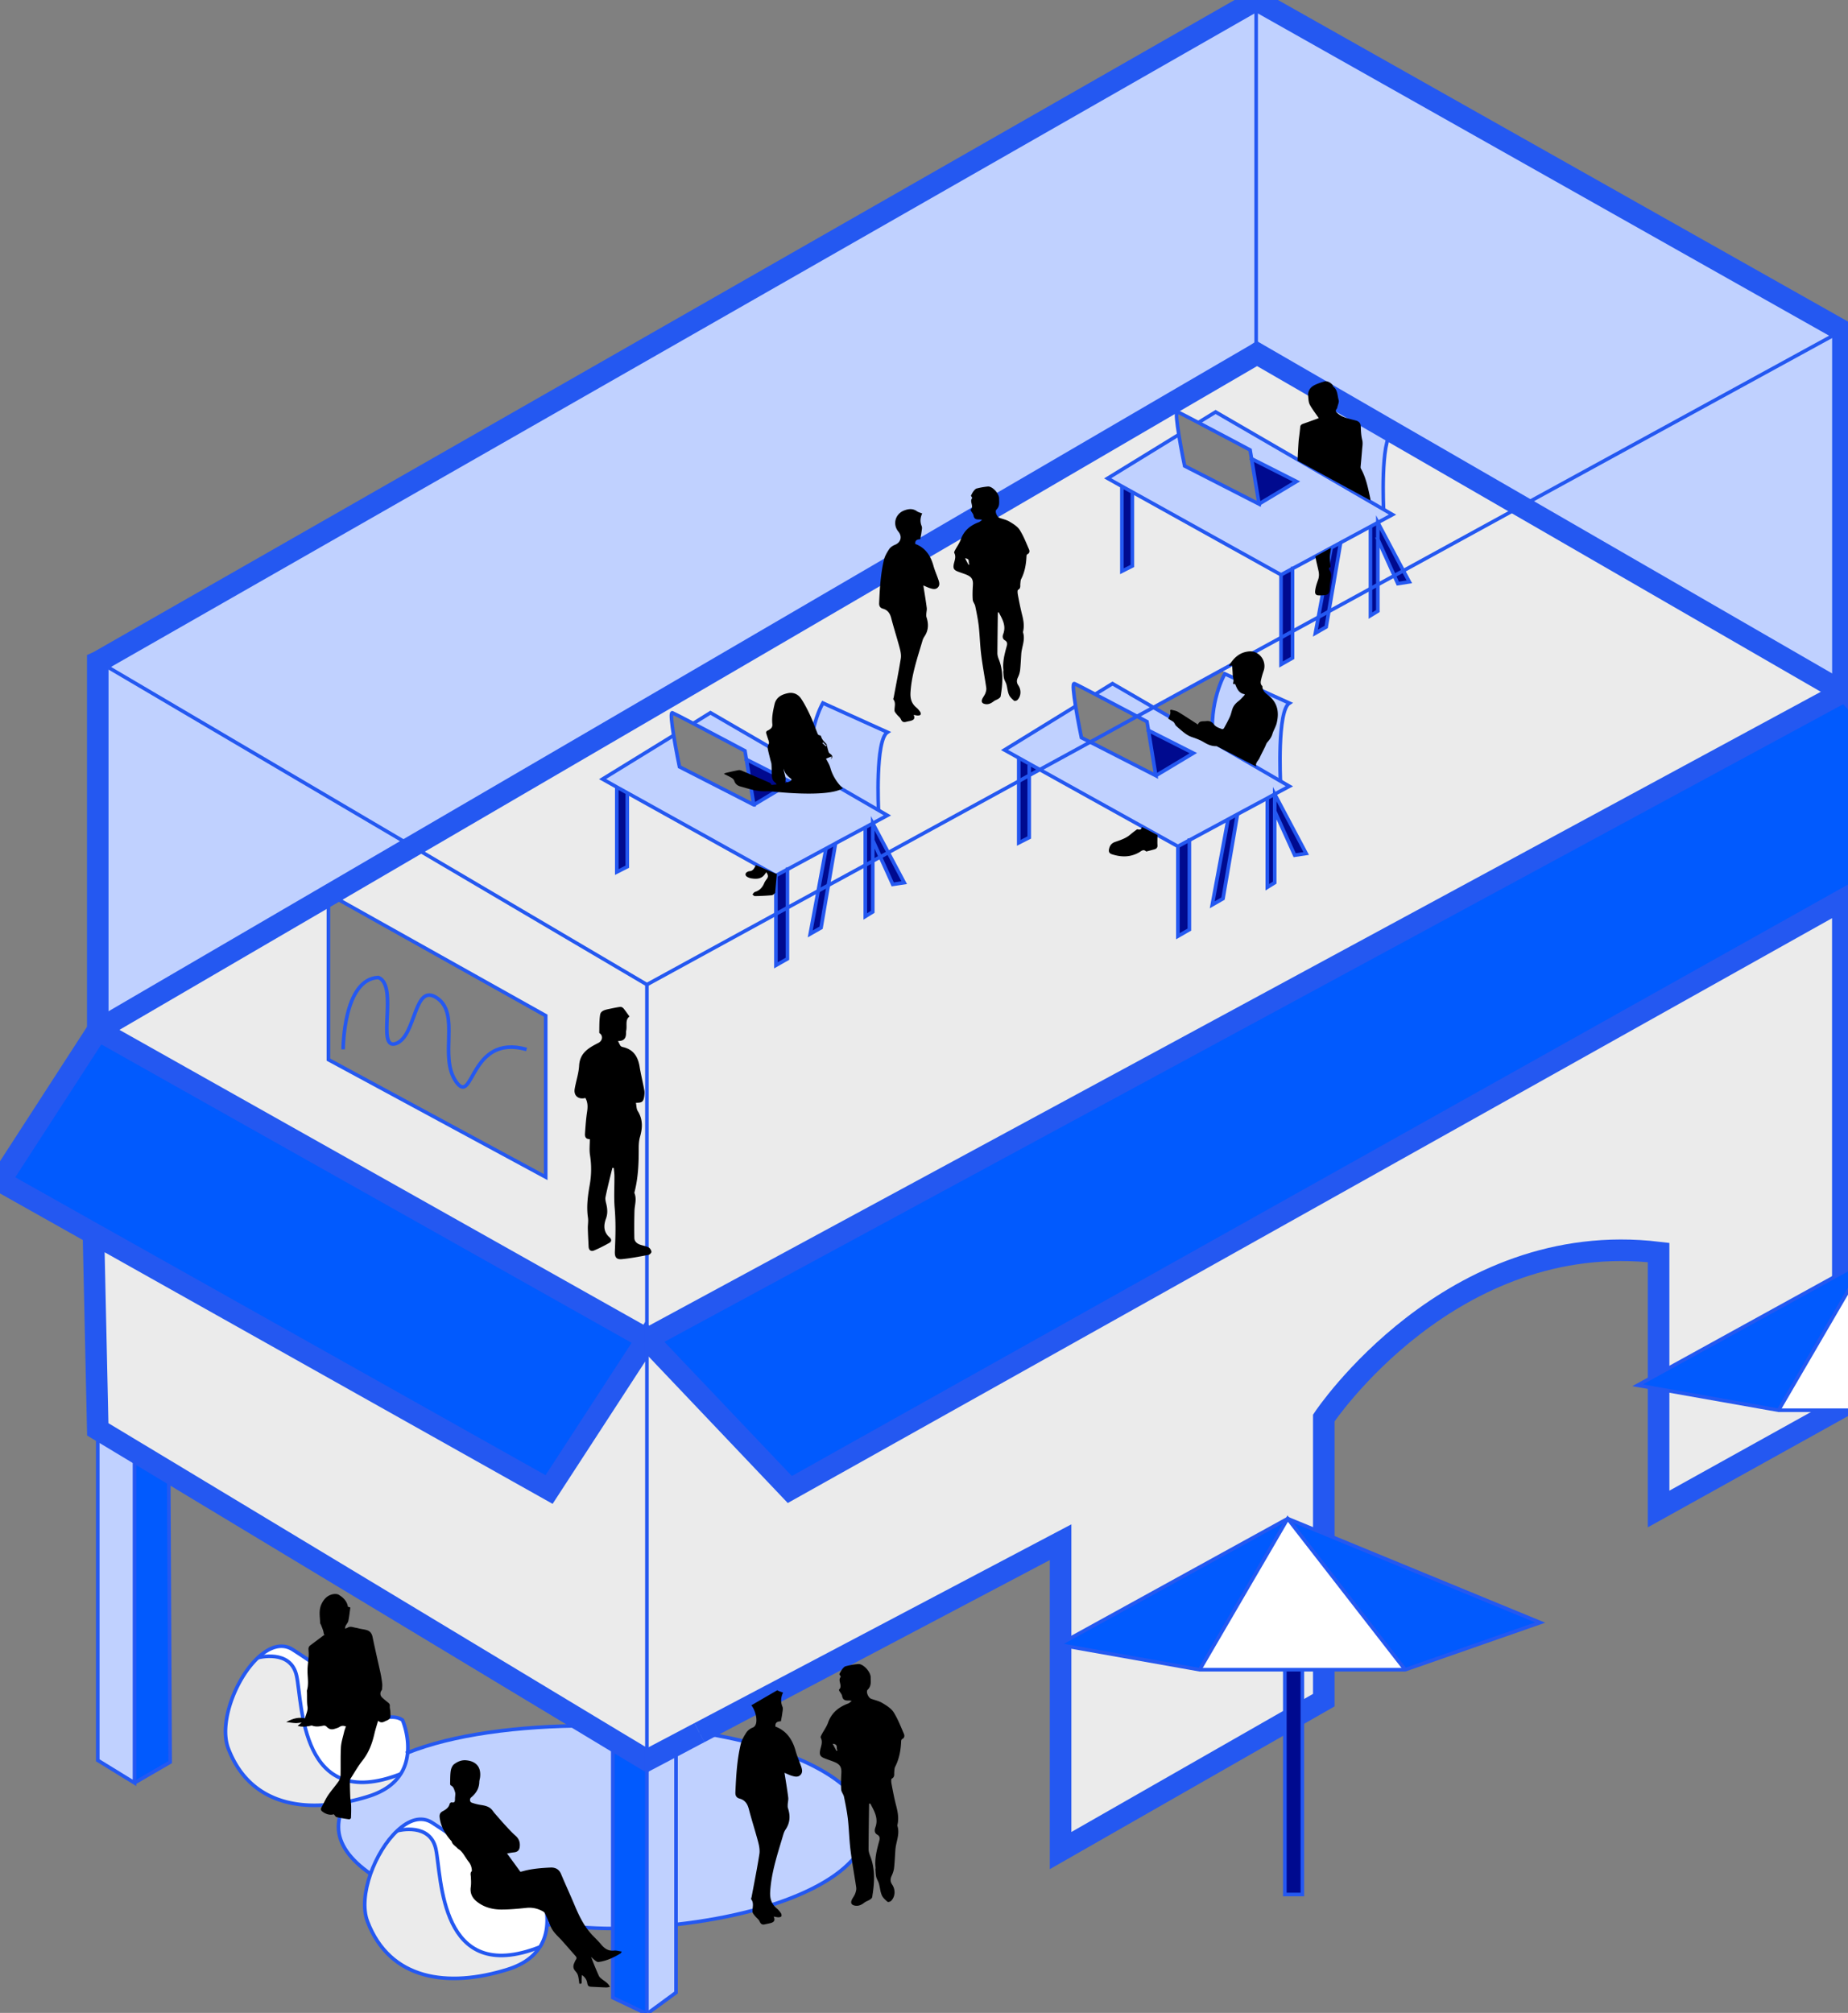 <svg xmlns="http://www.w3.org/2000/svg" width="258" height="281" fill="none"><rect width="100%" height="100%" fill="#808080" stroke="none"/><g clip-path="url(#a)"><path fill="#015AFE" d="m257.288 95.935 17.29 19.989-17.421 9.754-146.892 82.257-19.95-21.003 166.973-90.315v-.682Z"/><path fill="#EBEBEB" d="M257.287 125.889v70.486l-25.719 14.29V174.86c-29.052-3.482-46.743 23.101-46.743 23.101v39.387l-36.749 21.003v-43.05l-50.415 26.583-3.262 1.726-4.064 2.137v-58.805l19.95 21.003 146.902-82.257.12.221-.02-.02Z"/><path fill="#C0D1FF" d="M257.288 95.934v.683l-44.927-25.95 44.806-24.516.121.07v49.713Z"/><path fill="#EBEBEB" d="M257.288 96.617 90.315 186.932v-49.483l18.013-9.854v7.165l1.606-.913v-7.125l4.295-2.348-1.114 6.021 1.515-.863 1.014-5.931 5.158-2.82v7.165l1.043-.642v-7.095l1.054-.572 1.736 3.844 1.606-.251-2.228-4.205 18.224-9.965v8.62l1.465-.742v-8.68l1.475-.803 19.277 10.717v12.534l1.606-.923v-12.474l5.398-2.91-2.217 11.922 1.505-.863 2.017-11.772 4.155-2.247v12.433l1.033-.642v-10.005l2.79 6.171 1.616-.251-4.396-8.278 2.047-1.104-1.244-.723s-.482-9.774 1.244-10.888l-9.011-4.084-.331-.592L178.844 89v3.763l1.606-.913v-3.723l3.602-1.966-.411 2.227 1.505-.863.372-2.167 5.81-3.181v3.763l1.033-.643v-3.692l2.288-1.245.502 1.114 1.606-.25-.823-1.566 16.437-9.002 44.927 25.96h-.01Z"/><path fill="#C0D1FF" d="m257.167 46.151-44.806 24.515-18.003-10.396s.04-.03.05-.04l-.551-.25-18.365-10.618-.09.05-.03-.05V0l81.795 46.14v.011Z"/><path fill="#EBEBEB" d="m212.361 70.666-16.437 9.002-3.562-6.724 2.047-1.104-1.245-.722s-.471-9.573 1.195-10.848l18.002 10.396Z"/><path fill="#000A8F" d="m195.924 79.668.833 1.555-1.606.251-.502-1.114 1.275-.692Z"/><path fill="#000A8F" d="m192.362 72.945 3.562 6.723-1.274.693-2.288-5.068v-2.348Z"/><path fill="#EBEBEB" d="m192.362 75.292 2.288 5.068-2.288 1.244v-6.312Z"/><path fill="#C0D1FF" d="m180.45 79.377-1.606.863-20.672-11.5-1.545-.853-1.987-1.114 9.935-6.101c.331 2.057.812 4.375.812 4.375l10.377 5.309 5.238-3.141-6.282-3.181-.201-1.215s-4.235-2.258-7.225-3.823l2.418-1.485 14.049 8.148 9.403 5.46 1.245.722-2.048 1.104-1.033.562-4.155 2.247-1.314.713-5.399 2.91h-.01ZM193.856 59.98l.502.29c-1.666 1.275-1.194 10.848-1.194 10.848l-9.403-5.46c-.652-5.559 1.635-9.502 1.635-9.502l8.46 3.823Z"/><path fill="#EBEBEB" d="m193.857 59.98-8.46-3.824s-2.298 3.944-1.636 9.503l-14.049-8.148-2.418 1.485c-1.495-.793-2.689-1.405-2.9-1.485h-.06l-.713-1.225 11.771-6.874.09-.05 18.365 10.617h.01Z"/><path fill="#000A8F" d="M192.361 81.604v3.703l-1.033.632v-3.763l1.033-.572Z"/><path fill="#000A8F" d="M192.361 75.293v6.312l-1.033.572v-8.67l1.033-.562v2.348Z"/><path fill="#EBEBEB" d="M191.328 73.506v8.67l-5.81 3.182 1.646-9.604 4.164-2.248Z"/><path fill="#000A8F" d="m187.163 75.754-1.645 9.603-1.466.803 1.797-9.694 1.314-.712Z"/><path fill="#EBEBEB" d="m185.849 76.466-1.797 9.694-3.602 1.967v-8.75l5.399-2.91Z"/><path fill="#000A8F" d="m185.518 85.357-.372 2.168-1.505.863.412-2.228 1.465-.803ZM177.961 110.857l4.396 8.289-1.606.241-2.79-6.162v-2.368ZM181.002 67.214l-5.239 3.141-1.043-6.322 6.282 3.181ZM180.45 88.127v3.723l-1.606.913V89.01l1.606-.883Z"/><path fill="#000A8F" d="M180.45 79.377v8.75l-1.606.884v-8.77l1.606-.864Z"/><path fill="#C0D1FF" d="m170.996 94.068 9.012 4.084c-1.726 1.114-1.245 10.888-1.245 10.888l-9.413-5.469c-.652-5.56 1.636-9.503 1.636-9.503h.01Z"/><path fill="#C0D1FF" d="m166.049 117.289-1.606.863-19.277-10.717 7.035-3.844 9.162 4.686 5.238-3.14-6.282-3.181-.201-1.215-1.385-.742 2.298-1.245 8.319 4.817 9.413 5.469 1.245.723-2.048 1.103-1.033.562-4.155 2.248-1.314.713-5.399 2.91-.01-.01Z"/><path fill="#EBEBEB" d="M178.844 80.24v8.77l-8.179 4.476-9.633 5.278-5.73-3.321-2.419 1.485c-1.495-.793-2.689-1.405-2.9-1.485-.281-.11-.1 1.435.171 3.16l-9.935 6.102 1.987 1.114v3.241l-18.224 9.965-2.167-4.084 2.047-1.104-1.244-.723s-.482-9.773 1.244-10.887l-9.011-4.075s-2.298 3.944-1.646 9.503l-14.04-8.148-2.418 1.485c-1.505-.792-2.689-1.405-2.9-1.485h-.06l-1.084-1.846 70.888-41.365.712 1.225c-.201.12-.02 1.565.231 3.16l-9.935 6.102 1.987 1.114v11.861l1.465-.742V68.89l.081-.14 20.672 11.5.04-.01Z"/><path fill="#000A8F" d="M177.961 113.225v9.995l-1.034.642v-12.433l1.034-.572v2.368Z"/><path fill="#C0D1FF" d="m175.402 49.423-11.781 6.864L92.734 97.65 57.57 118.162l-43.813-25.8L175.372.01v49.352l.03.06Z"/><path fill="#000A8F" d="m172.763 113.667-2.017 11.781-1.505.863 2.208-11.932 1.314-.712ZM166.602 105.137l-5.239 3.141-1.043-6.322 6.282 3.181ZM166.049 117.29v12.483l-1.605.923v-12.544l1.605-.862Z"/><path fill="#C0D1FF" d="m155.312 95.433 5.73 3.321-2.298 1.245a977.867 977.867 0 0 0-5.85-3.081l2.418-1.485Z"/><path fill="#000A8F" d="m158.172 68.74-.08.14v10.126l-1.465.742V67.887l1.545.853Z"/><path fill="#C0D1FF" d="m152.201 103.592-7.034 3.843-1.395-.773-1.545-.853-1.987-1.113 9.934-6.102c.332 2.057.813 4.376.813 4.376l1.225.622h-.011Z"/><path fill="#000A8F" d="m143.772 106.662 1.395.773-1.475.803v-1.445l.08-.131Z"/><path fill="#000A8F" d="m143.772 106.662-.081.131v1.445l-1.465.812v-3.251l1.546.863ZM143.691 108.238v8.68l-1.465.742v-8.61l1.465-.812ZM124.013 119.015l2.228 4.205-1.606.241-1.736-3.834 1.114-.612Z"/><path fill="#000A8F" d="m121.845 114.931 2.168 4.084-1.114.612-1.054-2.338v-2.358Z"/><path fill="#C0D1FF" d="m114.881 98.142 9.012 4.075c-1.726 1.113-1.245 10.887-1.245 10.887l-9.413-5.459c-.652-5.559 1.646-9.503 1.646-9.503ZM120.802 115.503l-4.155 2.238-1.324.722-5.389 2.91-1.606.863-20.672-11.5-1.545-.853-1.987-1.114 9.934-6.101c.332 2.057.813 4.375.813 4.375l10.376 5.309 5.249-3.141-6.282-3.191-.201-1.205s-4.225-2.247-7.225-3.823l2.418-1.485 14.039 8.148 9.413 5.459 1.245.723-2.048 1.104-1.043.562h-.01Z"/><path fill="#000A8F" d="m121.845 117.29 1.054 2.338-1.054.572v-2.91ZM121.845 120.199v7.095l-1.043.642v-7.165l1.043-.572Z"/><path fill="#000A8F" d="M121.845 117.289v2.91l-1.043.572v-5.268l1.043-.572v2.358Z"/><path fill="#EBEBEB" d="M120.802 115.503v5.269l-5.158 2.809 1.003-5.84v-.01l4.155-2.228Z"/><path fill="#000A8F" d="m116.647 117.74-1.003 5.841-1.415.782 1.094-5.91 1.324-.713ZM114.229 124.364l1.415-.783-1.014 5.931-1.515.863 1.114-6.011Z"/><path fill="#EBEBEB" d="m115.323 118.453-1.094 5.911-4.295 2.348v-5.349l5.389-2.91Z"/><path fill="#C0D1FF" d="M97.65 241.874c13.658 2.077 23.322 7.195 23.322 13.185 0 6.453-11.239 11.902-26.593 13.608V243.61l3.262-1.726.01-.01Z"/><path fill="#000A8F" d="m110.486 109.211-5.248 3.141-1.034-6.332 6.282 3.191ZM109.934 126.712v7.135l-1.606.913v-7.165l1.606-.883ZM109.934 121.364v5.348l-1.606.883v-5.368l1.606-.863Z"/><path fill="#EBEBEB" d="M108.328 122.227v5.368l-18.013 9.855-32.744-19.288 35.172-20.511 1.084 1.846c-.2.12-.02 1.566.23 3.161l-9.934 6.102 1.987 1.113v11.862l1.465-.743v-10.125l.08-.14 20.673 11.5Z"/><path fill="#C0D1FF" d="M94.38 268.657v9.503l-4.065 2.98v-35.403l4.065-2.137v25.057Z"/><path fill="#015AFE" d="M90.316 245.737v35.403l-4.767-2.268v-35.995l4.767 2.86Z"/><path fill="#EBEBEB" d="M90.316 191.929v53.808l-4.767-2.86-3.261-1.967-58.735-35.413-4.687-2.82-5.218-3.141-.602-27.325 63.612 35.724 13.658-21.003v4.997Z"/><path fill="#EBEBEB" d="M90.316 137.58v49.352l-76.667-43.14 32.202-18.786v22.92l30.336 16.397v-22.538l-30.145-16.889 11.53-6.734 32.744 19.288v.13Z"/><path fill="#015AFE" d="m90.315 186.932-13.657 21.003-63.612-35.724L0 164.875l13.648-21.083 76.667 43.14Z"/><path fill="#000A8F" d="m87.656 110.726-.08.141v10.125l-1.465.743v-11.862l1.545.853Z"/><path fill="#C0D1FF" d="M55.433 255.581c-1.535 1.425-2.89 3.673-3.712 6.001-2.83-1.956-4.466-4.174-4.466-6.532 0-1.205.341-2.379 1.003-3.483 1.044-.2 2.098-.471 3.161-.802 2.309-.723 3.703-1.847 4.506-3.121.612-.953.893-1.997.984-2.98 6.201-2.489 15.323-3.764 25.368-3.764l3.261 1.967v26.342c-2.99 0-6.352-.301-9.192-.562.171-2.348-.722-4.375-.722-4.375-1.907-1.365-4.787 1.365-7.245-2.318-2.449-3.683-3.854-4.797-8.059-7.516-1.545-1.004-3.311-.362-4.897 1.143h.01Z"/><path fill="#fff" d="M75.634 264.282s.893 2.027.723 4.375c-.07 1.034-.342 2.138-.994 3.161-14.039 5.48-13.678-9.854-14.5-13.677-.793-3.703-5.128-2.63-5.42-2.549 1.586-1.506 3.342-2.138 4.898-1.144 4.204 2.719 5.6 3.823 8.058 7.516 2.458 3.683 5.338.953 7.245 2.318h-.01Z"/><path fill="#EBEBEB" d="M75.353 271.818c-.803 1.275-2.198 2.398-4.506 3.121-8.33 2.599-16.417 1.485-19.538-6.693-.693-1.797-.412-4.275.421-6.654.823-2.328 2.178-4.576 3.713-6.001.281-.08 4.626-1.153 5.419 2.549.823 3.824.462 19.167 14.5 13.678h-.01Z"/><path fill="#C0D1FF" d="m57.572 118.162-11.53 6.734-.191-.111v.221l-32.202 18.786v-51.38l.11-.05 43.813 25.8Z"/><path fill="#fff" d="M56.92 244.663c-.091.984-.362 2.027-.984 2.981-14.04 5.469-13.688-9.855-14.511-13.678-.823-3.823-5.419-2.549-5.419-2.549 1.586-1.505 3.352-2.137 4.897-1.144 4.215 2.72 5.6 3.823 8.068 7.516 2.459 3.683 5.329.954 7.246 2.318 0 0 .933 2.128.712 4.556h-.01Z"/><path fill="#EBEBEB" d="M48.269 251.567c-7.155 1.405-13.658-.351-16.388-7.486-1.354-3.563 1.024-9.744 4.115-12.654 0 0 4.606-1.275 5.419 2.549.822 3.823.471 19.157 14.51 13.677-.803 1.275-2.197 2.399-4.506 3.121a28.721 28.721 0 0 1-3.16.803l.01-.01Z"/><path fill="#015AFE" d="m23.552 205.497.2 40.502-4.977 2.889v-46.07l.09-.141 4.687 2.82Z"/><path fill="#C0D1FF" d="m18.867 202.677-.09.141v46.07l-5.128-3.15v-46.202l5.218 3.141Z"/><path stroke="#2458F1" stroke-miterlimit="10" stroke-width="3.01" d="M13.649 143.792v-51.38l.11-.05L175.373.01l81.795 46.141.121.07v50.396L90.316 186.932l-76.667-43.14Z"/><path stroke="#2458F1" stroke-miterlimit="10" stroke-width="3.01" d="m257.288 96.617-44.927-25.95-18.003-10.397-.501-.29-18.364-10.618-.091.06-11.781 6.864-70.887 41.365-35.163 20.511-11.53 6.734-.19.11-32.203 18.786L0 164.875l13.046 7.336 63.612 35.724 13.657-21.003 19.95 21.003 146.893-82.257 17.42-9.754-17.29-19.99M97.65 241.874l50.417-26.583v43.05l36.748-21.003v-39.387s17.692-26.583 46.743-23.101v35.805l25.72-14.29v-70.486M13.046 172.211l.603 27.325 5.218 3.141 4.686 2.82 58.735 35.414 3.261 1.966 4.767 2.86 4.064-2.137 3.261-1.726"/><path stroke="#2458F1" stroke-miterlimit="10" stroke-width=".502" d="m13.649 92.293.11.07 43.813 25.8 32.744 19.287 18.013-9.854 1.606-.883 4.295-2.348 1.415-.783 5.158-2.81 1.043-.572 1.054-.572 1.114-.612 18.213-9.965 1.466-.812 1.475-.803 7.034-3.844 6.543-3.592 2.288-1.245 9.634-5.278 8.178-4.466 1.606-.883 3.602-1.966 1.465-.803 5.811-3.181 1.033-.572 2.288-1.245 1.275-.692 16.437-9.002 44.806-24.515.121-.07M13.649 199.536v46.202l5.128 3.15v-46.07"/><path stroke="#2458F1" stroke-miterlimit="10" stroke-width=".502" d="m18.776 248.889 4.977-2.89-.2-40.502M85.55 242.877V278.873l4.766 2.268V137.58M94.38 243.6v34.561l-4.064 2.98M55.926 247.654c-.803 1.274-2.198 2.398-4.506 3.121a28.493 28.493 0 0 1-3.161.802c-7.155 1.405-13.658-.351-16.387-7.486-1.355-3.562 1.023-9.744 4.114-12.654 1.586-1.505 3.352-2.137 4.897-1.144 4.215 2.72 5.6 3.823 8.068 7.516 2.459 3.683 5.329.954 7.246 2.319 0 0 .933 2.127.712 4.555-.09.984-.361 2.027-.983 2.981"/><path stroke="#2458F1" stroke-miterlimit="10" stroke-width=".502" d="M35.996 231.417s4.606-1.275 5.419 2.549c.823 3.823.472 19.157 14.51 13.678M75.353 271.818c-.803 1.275-2.198 2.399-4.506 3.121-8.329 2.599-16.417 1.485-19.538-6.693-.692-1.796-.411-4.275.421-6.653.823-2.329 2.178-4.576 3.713-6.001 1.586-1.506 3.342-2.138 4.897-1.144 4.205 2.719 5.6 3.823 8.059 7.516 2.458 3.683 5.338.953 7.245 2.318 0 0 .893 2.027.722 4.375-.07 1.034-.34 2.138-.993 3.161"/><path stroke="#2458F1" stroke-miterlimit="10" stroke-width=".502" d="M55.423 255.582h.01c.281-.08 4.627-1.154 5.42 2.549.822 3.823.46 19.167 14.5 13.678M116.647 117.741l-1.324.712-5.389 2.91-1.606.863-20.672-11.5-1.545-.853-1.987-1.113 9.925-6.102M96.778 100.993l2.408-1.496 14.039 8.149 9.423 5.459 1.244.722-2.047 1.104-1.043.572-4.155 2.228M86.111 109.874v11.861l1.465-.743v-10.125"/><path stroke="#2458F1" stroke-miterlimit="10" stroke-width=".502" d="M108.328 122.227V134.76l1.606-.913v-12.744M122.649 113.104s-.482-9.774 1.244-10.887l-9.012-4.075s-2.298 3.944-1.645 9.503M121.846 117.29l1.053 2.338 1.736 3.833 1.606-.241-2.228-4.204-2.167-4.085v2.359Zm0 0V127.295l-1.044.642v-12.444M116.648 117.731v.01l-1.004 5.84-1.013 5.931-1.516.863 1.114-6.011 1.094-5.911v-.01M105.238 112.352l-10.377-5.308s-.481-2.318-.812-4.376c-.251-1.595-.432-3.04-.231-3.16h.06c.2.08 1.395.692 2.9 1.485 3 1.575 7.225 3.823 7.225 3.823l.201 1.204 1.034 6.332Z"/><path stroke="#2458F1" stroke-miterlimit="10" stroke-width=".502" d="m105.238 112.352 5.248-3.141-6.282-3.191-.2-.1M167.294 58.996l2.419-1.485 14.039 8.148 9.413 5.46 1.244.722-2.047 1.104-1.034.562-4.164 2.247-1.315.713-5.399 2.91-1.605.863-20.673-11.5-1.545-.853-1.987-1.114 9.935-6.101M156.627 67.887v11.861l1.465-.742V68.88"/><path stroke="#2458F1" stroke-miterlimit="10" stroke-width=".502" d="M178.844 80.24v12.524l1.606-.913V79.116M193.164 71.119s-.471-9.574 1.194-10.848c.01-.02.041-.03.051-.04l-.552-.251-8.46-3.824s-2.298 3.944-1.636 9.503M192.362 75.293l2.288 5.068.501 1.113 1.606-.25-.833-1.556-3.562-6.723v2.348Zm0 0v10.015l-1.034.632V73.507M187.164 75.754l-1.646 9.604-.371 2.167-1.505.863.411-2.227 1.796-9.694M175.763 70.356l-10.376-5.309s-.481-2.318-.813-4.375c-.25-1.596-.431-3.04-.23-3.161h.06c.211.08 1.405.692 2.9 1.485 3 1.565 7.225 3.823 7.225 3.823l.201 1.215 1.044 6.322h-.011Z"/><path stroke="#2458F1" stroke-miterlimit="10" stroke-width=".502" d="m175.764 70.356 5.238-3.14-6.282-3.182-.201-.1M152.894 96.918l2.419-1.485 5.72 3.321 8.319 4.817 9.412 5.469 1.245.723-2.047 1.094-1.034.572-4.165 2.237-1.314.713-5.399 2.91-1.606.863-19.277-10.717-1.395-.773-1.545-.863-1.987-1.104 9.925-6.111h.01"/><path stroke="#2458F1" stroke-miterlimit="10" stroke-width=".502" d="M142.227 105.799v11.862l1.465-.743v-10.125M164.444 118.153v12.543l1.606-.923v-12.744M178.764 109.041s-.482-9.774 1.244-10.888l-9.011-4.084s-2.298 3.943-1.636 9.503M177.961 113.225l2.79 6.162 1.606-.241-4.396-8.289v2.368Zm0 0v9.995l-1.033.642v-12.433M172.763 113.667l-2.017 11.781-1.505.863 2.208-11.932M152.202 103.592l-1.224-.622s-.482-2.319-.813-4.376c-.271-1.716-.462-3.261-.171-3.16.211.08 1.405.692 2.9 1.484 1.927 1.014 4.355 2.298 5.851 3.081l1.385.743.2 1.214 1.034 6.322-9.162-4.686Z"/><path stroke="#2458F1" stroke-miterlimit="10" stroke-width=".502" d="m161.364 108.278 5.238-3.141-6.282-3.181-.19-.1M45.85 125.006v22.92l30.336 16.397v-22.538l-30.145-16.889-.19-.111v.221ZM76.367 268.657c2.84.261 6.201.562 9.191.562M48.319 251.477s-.04.07-.06.09c-.663 1.114-1.004 2.278-1.004 3.483 0 2.358 1.636 4.576 4.466 6.532M82.287 240.911c-10.045 0-19.167 1.274-25.368 3.763-.08.04-.171.07-.251.1"/><path stroke="#2458F1" stroke-miterlimit="10" stroke-width="3.01" d="M97.652 241.874h-.01"/><path stroke="#2458F1" stroke-miterlimit="10" stroke-width=".502" d="M94.38 268.657c15.363-1.706 26.592-7.145 26.592-13.607 0-5.991-9.663-11.109-23.32-13.186M47.908 146.491s0-9.834 4.917-10.035c2.87 1.124-.412 10.246 2.458 9.222 2.87-1.023 2.459-8.6 5.74-6.352 3.282 2.258.201 8.199 2.66 11.691 2.458 3.482 1.846-6.764 9.834-4.516M175.372 49.362V.01"/><path fill="#000" d="M161.594 116.566c0 .351-.03 1.114 0 1.395.03.321-.1.512-.402.602-.351.1-.702.191-1.053.281-.05.01-.131.03-.151 0-.371-.351-.682-.01-.943.141-1.224.702-2.479.692-3.773.281-.452-.141-.542-.402-.402-.883.121-.422.372-.693.793-.843.753-.261 1.526-.502 2.148-1.044.281-.241.572-.452.863-.672.03-.021.08-.06.11-.05.532.09.522-.001.642-.332m10.437-11.279c-.753.03-1.305-.261-1.867-.592-.491-.291-1.043-.492-1.585-.672-.622-.211-1.114-.613-1.606-1.034-.221-.191-.441-.371-.642-.572-.09-.09-.131-.231-.201-.341-.05-.07-.1-.151-.17-.201-.221-.141-.452-.271-.693-.421.161-.372.402-.723.251-1.164.06-.03.13-.09.191-.08.321.09.672.13.943.3.923.552 1.816 1.154 2.76 1.756.21-.572.692-.411 1.113-.471.482-.07.833.09 1.114.451.291.382.733.502 1.144.663.061.03.231-.061.271-.141.291-.532.582-1.064.833-1.616.141-.32.211-.672.321-1.003.151-.492.472-.843.873-1.154.301-.23.542-.522.803-.793.03-.03.04-.1.06-.17-.812-.11-1.063-.733-1.334-1.415-.091 0-.362.08-.271-.201.12-.401-.06-.752-.07-1.124-.021-.411-.051-.823-.081-1.244-.12 0-.261.02-.451.04.652-1.134 1.505-1.907 2.799-2.027 1.456-.13 2.539 1.365 2.038 2.75a11.3 11.3 0 0 0-.332 1.133c-.08.332-.15.673.151.944.01.01.02.04.02.06 0 .632.472.963.883 1.294 1.264 1.024 1.465 2.349 1.114 3.814-.13.542-.452 1.023-.612 1.565-.141.462-.412.793-.713 1.144-.15.181-.21.442-.321.652-.251.512-.522 1.024-.762 1.546-.191.401-.592.642-.462 1.174M139.307 85.488c-.02 1.897-.05 3.794-.06 5.7 0 .271.08.552.18.813.693 1.706.562 3.462.271 5.208-.02.13-.18.251-.311.341-.201.13-.451.201-.642.342-.371.29-.753.491-1.234.39-.392-.08-.532-.3-.392-.671.111-.281.331-.522.442-.813.09-.241.17-.532.13-.783-.221-1.555-.522-3.1-.712-4.666-.161-1.305-.191-2.62-.331-3.924-.111-.943-.302-1.876-.492-2.8-.06-.31-.331-.602-.351-.903-.051-.672-.02-1.355.02-2.027.05-.763-.131-1.124-.823-1.435-.422-.18-.873-.311-1.305-.482-.532-.21-.652-.451-.542-1.013.111-.522.362-1.034.071-1.576-.051-.09.06-.29.13-.421.261-.492.602-.953.783-1.465.441-1.245 1.334-1.967 2.529-2.409.13-.05.24-.17.451-.32-.221-.04-.291-.061-.361-.061-.422.02-.763-.02-.843-.552-.04-.22-.231-.421-.351-.642-.03-.05-.071-.15-.05-.17.521-.472-.211-1.115.21-1.606.03-.04-.1-.211-.17-.342.09-.17.19-.4.331-.591.12-.161.281-.362.451-.412a9.683 9.683 0 0 1 1.596-.281c.612-.04 1.565.974 1.555 1.676 0 .532.111 1.084-.371 1.545-.261.251.07 1.024.422 1.154.481.17 1.003.281 1.425.542.521.311 1.093.662 1.404 1.154.532.843.894 1.786 1.295 2.71.1.22.1.522-.231.672-.07.03-.12.17-.12.261-.05 1.124-.231 2.208-.753 3.221-.09.18-.08.421-.11.632-.03.301.09.633-.311.853-.111.06-.071.462-.03.703.17.913.351 1.826.572 2.72.2.772.341 1.535.17 2.337-.02.07-.03.161-.01.231.311 1.024-.191 1.977-.261 2.96-.05.753-.08 1.506-.16 2.258a3.23 3.23 0 0 1-.301 1.004c-.191.401-.211.733.05 1.124.451.662.381 1.535-.131 2.047-.1.1-.381.17-.451.11-.271-.24-.582-.511-.723-.843-.19-.451-.221-.963-.351-1.435-.08-.29-.271-.561-.341-.852-.08-.301-.07-.633-.101-.944 0-.06.031-.12.021-.18-.141-1.165.16-2.278.461-3.382.09-.321.09-.602-.251-.803-.381-.21-.351-.592-.231-.903.422-1.154-.13-2.058-.632-3-.06 0-.11.01-.17.02l.04-.02Zm-4.576-7.546c.191.351.331.622.482.893l.14-.07c-.261-.22.181-.763-.622-.823ZM128.91 81.745c.171 1.084.341 2.087.472 3.1.04.282-.05.583-.06.874 0 .15-.02.31.03.451.311.954.281 1.847-.301 2.7a2.09 2.09 0 0 0-.271.592c-.693 2.368-1.515 4.716-1.666 7.215-.05.853.151 1.545.823 2.097.211.17.391.402.542.623.07.1.09.29.03.38-.05.081-.241.111-.361.111-.181 0-.352-.05-.592-.09.271.612-.101.753-.522.853-.201.04-.392.08-.592.13-.341.08-.522-.05-.673-.381-.11-.251-.381-.431-.562-.662-.13-.16-.311-.352-.321-.532-.03-.522.221-1.074-.16-1.566-.04-.06.03-.2.05-.31.331-1.797.692-3.583.983-5.39.081-.481-.03-1.023-.16-1.505-.372-1.385-.813-2.76-1.174-4.144-.171-.663-.492-1.134-1.154-1.315-.422-.12-.552-.401-.532-.793.09-2.027.2-4.054.672-6.03.121-.522.422-1.034.723-1.486.17-.26.491-.481.792-.602.833-.321 1.074-1.154.502-1.846-.853-1.034-.431-2.49.813-2.96.642-.242 1.204-.292 1.786.12.201.14.452.19.723.3-.271.573-.331 1.165-.07 1.777.09.21.01.512-.021.763-.04.33-.11.662-.18 1.053-.321.03-.753.07-.693.662 1.415.532 2.148 1.646 2.539 3.061.181.652.462 1.275.683 1.927.13.371.24.773-.081 1.094-.321.32-.722.21-1.093.09-.281-.08-.542-.22-.914-.371l-.01.01ZM181.152 64.325c.04-.873.081-1.746.141-2.62.03-.43.1-.862.15-1.304.03-.26.061-.522.081-.783.02-.3.22-.401.471-.481.663-.231 1.325-.472 1.977-.713.04-.01.07-.04.131-.07-.422-.622-.883-1.204-1.235-1.846-.18-.332-.19-.763-.23-1.165a1.464 1.464 0 0 1 .04-.632c.22-.742.873-.993 1.515-1.234.241-.09.482-.16.733-.23.351-.111.973.21 1.164.591.02.04 0 .1.03.12.652.472.582 1.245.772 1.897.081.281-.11.653-.18.974-.02.08-.04.18-.091.24-.271.322-.06.482.181.683.512.431 1.124.592 1.746.762.261.07.522.13.773.201.441.13.652.392.662.863.01.633.05 1.244.201 1.867.11.451 0 .953-.03 1.435-.06.762-.131 1.525-.201 2.298 0 .07 0 .15.03.21.753 1.335 1.024 2.82 1.345 4.285-.121.673-.121.362-.01.181M185.819 76.487c-.041.411-.141.813-.161 1.224-.02.361.05.713.07 1.074 0 .17.131.391-.16.481-.02 0-.03.231.02.302.311.411.281.843.2 1.314-.08.462-.14.923-.16 1.395-.03.552-.181.753-.733.813a5.19 5.19 0 0 1-.883.02c-.271-.02-.421-.21-.411-.482.01-.25.06-.511.12-.752.081-.311.181-.613.291-.914.141-.391.161-.782.081-1.184-.121-.602-.362-1.505-.452-2.107M85.499 163.018c-.331 1.365-.683 2.72-.964 4.095-.07.341.06.732.14 1.094.141.652.161 1.284-.08 1.926-.35.964-.34 1.867.512 2.61.281.24.301.572-.02.752-.702.392-1.415.763-2.157 1.074-.412.17-.723-.03-.753-.522-.04-.853-.09-1.716-.11-2.569-.01-.492.09-.994.02-1.475-.231-1.566-.02-3.091.25-4.626.242-1.385.252-2.76.03-4.155-.11-.702-.02-1.435-.02-2.197-.651 0-.702-.412-.672-.833.07-1.004.14-2.007.291-3.001.1-.662.11-1.294-.24-1.916-.05.01-.11.03-.171.04-.883.14-1.465-.402-1.325-1.285.181-1.094.562-2.167.623-3.271.1-1.807 1.374-2.499 2.709-3.181.482-.251.652-.833.281-1.235-.06-.06-.18-.12-.18-.18.02-.833-.01-1.686.12-2.499.09-.562.692-.692 1.204-.803.532-.11 1.074-.231 1.606-.301.14-.02.35.091.451.211.291.351.542.732.843 1.134-.642.451-.311 1.264-.462 1.967-.04.17-.01.351-.03.531-.046.643-.418.947-1.114.914.13.271.221.491.352.682.06.09.21.141.32.171 1.466.321 2.108 1.324 2.339 2.719.18 1.114.462 2.208.662 3.322.05.281.02.602-.02.893-.12.712-.31.853-1.154.843.08.401.06.843.251 1.144.733 1.164.682 2.358.321 3.612-.15.512-.18 1.084-.18 1.616.01 2.037-.07 4.054-.572 6.041-.02.07-.04.151-.02.211.34.823.03 1.636 0 2.458a77.942 77.942 0 0 0-.02 3.753c0 .522.36.823.832.984.382.13.803.191 1.154.371.191.101.372.382.402.603.02.13-.241.411-.412.441-1.224.231-2.448.471-3.693.592-.792.08-1.033-.261-1.003-1.064.09-2.007.15-4.014-.02-6.021-.13-1.485-.03-3-.04-4.495 0-.382-.06-.763-.09-1.154-.06 0-.111 0-.171-.01l-.02-.011ZM117.671 110.044c-2.238 1.385-10.156.411-10.156.411-.441 0-.843.02-1.234 0a7.112 7.112 0 0 1-1.124-.18c-.612-.141-1.204-.322-1.816-.492-.402-.111-.683-.361-.813-.733-.1-.291-.301-.421-.532-.551a19.497 19.497 0 0 0-.933-.462c.12-.07.17-.111.241-.131.592-.14 1.184-.28 1.786-.391.16-.03.351.02.512.09 1.304.552 2.599 1.114 3.893 1.686.08.04.131.161.231.291.151-.02.391-.04.702-.07-.09-.12-.13-.211-.2-.261-.331-.231-.442-.572-.462-.943-.03-.532-.02-1.064-.06-1.596-.01-.22-.1-.431-.151-.652-.13-.522-.271-1.044-.371-1.565a.849.849 0 0 1 .09-.542c.131-.211.081-.382.02-.582-.11-.332-.22-.663-.321-1.004-.05-.191.041-.321.221-.391.111-.05.211-.111.301-.181.251-.171.371-.391.331-.722-.1-.944.101-1.857.311-2.77.231-.974.994-1.355 1.867-1.535.783-.161 1.445.16 1.866.802.452.693.843 1.445 1.195 2.198.391.833.702 1.706 1.043 2.559.06.16.121.301.331.321.071 0 .181.09.191.161.12.421.422.722.713 1.013.03.03.05.06.06.101.09.351.17.712.281 1.053.04.111.15.211.251.281.291.221.331.362.11.743.02-.161.03-.271.04-.392-.261.101-.502.201-.763.301.131.261.312.562.452.873.1.221.171.472.241.703.271.833.853 1.776 1.455 2.358m-9.252 14.812c-.141.14-.311.311-.492.321-.783.07-1.565.11-2.348.12-.111 0-.221-.15-.331-.231.08-.1.16-.2.251-.3.03-.03.09-.041.13-.061.622-.19 1.003-.612 1.254-1.194.081-.2.201-.381.332-.552.26-.341.27-.542-.031-.993-.08.11-.14.201-.21.291-.482.672-1.174.672-1.887.562a1.638 1.638 0 0 1-.602-.231c-.291-.191-.261-.512.06-.672a.736.736 0 0 1 .251-.091c.432-.01.642-.281.813-.632.04-.08.08-.16.13-.231l2.911 1.265m.963-14.782c-.02.683.451 1.305.18 2.047.191-.05.342-.09.492-.14.08-.03.171-.061.241-.101.201-.11.231-.25.07-.371-.501-.361-.883-.803-.993-1.435h.01Zm2.147 2.991c-.21.1-.401.19-.642.311Zm3.342-6.593s-.06.07-.09.1c.17.151.331.301.501.452.031-.031.051-.061.081-.091-.161-.15-.321-.311-.482-.461h-.01ZM46.643 253.264c-.532.17-1.084.03-1.595-.342-.241-.17-.321-.341-.16-.632.31-.542.551-1.134.902-1.656.462-.682 1.024-1.304 1.495-1.987.161-.23.251-.542.261-.822.03-1.305-.02-2.599.05-3.904.04-.702.272-1.395.432-2.087.06-.281.17-.542.261-.823-.311-.111-.572-.131-.863.05-.22.15-.502.221-.763.301-.431.13-.782 0-1.093-.341a.481.481 0 0 0-.382-.131c-.532.111-1.053.211-1.585.01-.13-.05-.301.031-.452.061-.502.08-1.003.13-1.596-.03.211-.181.352-.291.553-.462-.352.03-.623.09-.884.07-.411-.02-.813-.09-1.264-.14.823-.442 1.636-.733 2.62-.522.13-.542.44-1.104.35-1.616-.11-.722-.04-1.425-.08-2.127 0-.05-.01-.101 0-.141.281-.913.08-1.836.08-2.759 0-.673.12-1.355.16-2.028.021-.311 0-.622-.02-.923-.02-.261.051-.451.272-.612.672-.491 1.324-.993 1.987-1.485-.04-.02-.07-.03-.11-.05-.04-.191-.06-.391-.131-.582-.09-.271-.2-.542-.311-.803-.02-.05-.08-.09-.08-.14-.02-.894-.231-1.787.18-2.67.351-.752.863-1.264 1.676-1.405.24-.04.562-.02.753.101.612.381 1.144.873 1.264 1.666.12.03.25.07.341.1-.09.642-.15 1.254-.28 1.866-.051.251-.262.462-.382.703-.05.1-.05.221-.09.391.19-.07.29-.1.38-.15.382-.231.753-.041 1.115.02.23.03.451.11.682.15.291.061.592.091.873.181.462.14.703.471.803.953.341 1.646.722 3.282 1.084 4.928.11.511.2 1.033.26 1.555.03.261 0 .532-.02.803 0 .06-.03.12-.06.16-.24.321-.23.713.06.994.272.261.573.502.874.742.16.131.23.261.21.482-.02.261.07.532.08.803 0 .301.07.662-.07.883-.14.231-.501.341-.772.471-.281.141-.582.151-.873-.12-.18.632-.382 1.234-.522 1.846-.311 1.345-.773 2.589-1.646 3.693-.632.803-1.144 1.706-1.696 2.569-.07.111-.07.271-.07.412 0 .702.02 1.405.05 2.107.02.411.11.813.12 1.224.02.562 0 1.134-.02 1.696 0 .081-.17.221-.24.211a21.508 21.508 0 0 1-1.787-.311c-.12-.03-.21-.221-.36-.382l.03-.019ZM80.913 276.916c.24.07.3-.031.29-.241-.01-.321 0-.632.05-.964.382.281.643.613.723 1.064.08.472.171.562.663.582.662.03 1.324.07 1.987.09.16 0 .33-.04.521-.07-.22-.532-.662-.742-1.033-1.033-.19-.151-.401-.301-.502-.512a41.766 41.766 0 0 1-1.084-2.649c.191.17.372.361.572.511.13.101.311.221.452.201 1.124-.151 2.127-.622 3.09-1.204.05-.03.07-.111.171-.251-.401-.06-.752-.181-1.094-.14-.772.08-1.294-.261-1.766-.823-.391-.472-.843-.904-1.264-1.345-1.154-1.224-1.857-2.7-2.499-4.235-.602-1.435-1.254-2.84-1.856-4.275-.281-.672-.783-.943-1.486-.913-1.294.06-2.588.161-3.853.512-.13.04-.27.06-.341.08-.622-.853-1.214-1.666-1.867-2.559.352-.06.643-.12.934-.15.481-.041.772-.251.832-.733.08-.602-.06-1.124-.551-1.565-.502-.442-.954-.934-1.405-1.425-.532-.572-1.034-1.164-1.546-1.746-.12-.141-.22-.301-.34-.442-.412-.502-.994-.622-1.596-.712a6.898 6.898 0 0 1-1.265-.322c-.28-.1-.31-.531-.08-.722.672-.552 1.114-1.234 1.144-2.138 0-.23.08-.451.11-.682.16-1.415-.532-2.238-1.947-2.368-.642-.06-1.204.19-1.675.542-.251.19-.422.592-.472.923-.09.582-.07 1.174-.09 1.766 0 .101.03.251.1.281.391.171.462.562.572.873.11.291.01.662.01.994 0 .311-.01.592-.472.491-.07-.02-.25.111-.27.201-.121.532-.532.803-.964 1.034-.381.2-.492.471-.431.913.17 1.284.802 2.318 1.635 3.261.02.02.04.03.04.05.1.452.532.633.803.944.12.13.301.2.422.331.15.14.28.301.401.471.251.362.472.743.743 1.084.26.331.401.703.441 1.114 0 .07.02.171-.01.201-.26.261-.13.552-.12.853.02.461.05.923-.02 1.385-.13.953.29 1.615 1.013 2.137.974.712 2.108.984 3.282.984 1.154 0 2.318-.111 3.472-.231.863-.091 1.645.1 2.368.521.19.111.301.392.401.613.231.501.432 1.023.653 1.535.34.753.973 1.264 1.505 1.856.662.733 1.305 1.486 1.957 2.218.15.171.15.311.03.492-.1.141-.16.311-.23.462-.181.401-.172.762.15 1.123.381.432.421.643.562 1.777l.03-.02ZM108.519 235.954c.221.15.502.21.803.331-.301.642-.371 1.294-.08 1.976.1.241.02.573-.021.854-.04.371-.12.732-.2 1.174-.362.03-.833.07-.763.742 1.566.592 2.388 1.827 2.82 3.402.201.723.512 1.425.763 2.137.14.412.26.853-.091 1.215-.351.351-.803.231-1.214.11-.311-.09-.602-.241-1.013-.411.19 1.204.381 2.318.521 3.442.04.311-.05.642-.07.973 0 .171-.02.351.03.502.351 1.054.311 2.057-.331 3-.13.191-.231.422-.301.653-.773 2.639-1.676 5.238-1.846 8.017-.061.954.17 1.717.913 2.339.231.19.431.441.602.692.07.11.1.321.04.422-.06.09-.261.13-.401.13-.201 0-.392-.06-.663-.1.301.682-.11.833-.582.943-.221.05-.431.09-.652.14-.381.091-.582-.05-.743-.421-.12-.281-.431-.482-.632-.743-.14-.18-.341-.391-.351-.592-.03-.582.241-1.194-.181-1.746-.05-.06.04-.22.06-.341.372-1.997.773-3.984 1.084-5.981.081-.532-.03-1.134-.17-1.666-.412-1.545-.903-3.06-1.305-4.606-.191-.732-.542-1.254-1.284-1.455-.472-.13-.612-.441-.592-.883.1-2.248.22-4.506.742-6.703.141-.582.462-1.144.803-1.656.191-.291.542-.542.873-.672.923-.361.452-2.338-.191-3.111M121.334 251.818c-.03 2.108-.061 4.215-.071 6.333 0 .301.091.612.201.893.763 1.896.622 3.843.301 5.79-.02.14-.201.281-.351.371-.231.151-.502.221-.713.381-.411.322-.832.543-1.374.432-.432-.09-.592-.331-.432-.752.131-.312.371-.583.492-.904.1-.271.191-.592.15-.873-.251-1.726-.582-3.452-.792-5.178-.181-1.445-.211-2.91-.372-4.365-.12-1.044-.331-2.087-.542-3.111-.07-.351-.361-.662-.391-1.003-.05-.743-.03-1.506.02-2.248.05-.843-.14-1.254-.913-1.586-.472-.2-.973-.351-1.445-.542-.592-.23-.723-.501-.602-1.124.12-.582.401-1.144.08-1.756-.05-.1.07-.321.151-.471.291-.542.672-1.054.873-1.626.491-1.385 1.485-2.178 2.809-2.669.151-.051.261-.181.502-.361-.241-.041-.321-.071-.401-.061-.462.02-.843-.03-.944-.622-.04-.251-.26-.472-.391-.712-.03-.061-.07-.171-.05-.181.582-.522-.231-1.234.241-1.776.03-.04-.111-.231-.191-.382.1-.19.211-.441.371-.652.131-.181.312-.401.502-.451a9.715 9.715 0 0 1 1.776-.312c.683-.05 1.736 1.084 1.726 1.857 0 .592.121 1.204-.411 1.716-.291.281.08 1.134.472 1.274.531.191 1.113.311 1.585.602.572.342 1.214.743 1.556 1.275.592.933.993 1.987 1.435 3.01.11.251.11.582-.251.743-.071.03-.131.191-.131.291-.05 1.244-.261 2.459-.843 3.583-.1.2-.09.461-.12.702-.03.341.1.702-.341.943-.121.06-.081.522-.03.773.19 1.013.381 2.027.642 3.02.221.863.381 1.706.19 2.59-.02.08-.04.18-.01.25.352 1.134-.21 2.188-.291 3.292-.06.833-.09 1.676-.18 2.509-.04.381-.171.762-.331 1.113-.211.442-.231.813.06 1.245.502.742.421 1.706-.151 2.278-.11.11-.431.191-.501.12-.311-.271-.653-.572-.803-.933-.211-.502-.241-1.064-.392-1.596-.09-.331-.301-.622-.381-.953-.08-.341-.08-.702-.11-1.054 0-.07.03-.13.02-.2-.151-1.295.18-2.529.512-3.753.1-.362.1-.673-.281-.884-.422-.24-.382-.652-.261-1.003.471-1.274-.151-2.288-.703-3.332-.06 0-.12.01-.19.02l.02.02Zm-5.088-8.389c.211.392.371.693.532.994l.16-.081c-.291-.24.201-.852-.692-.913Z"/><path fill="#fff" d="m260.6 175.773 16.397 21.094H248.307l12.293-21.094Z"/><path fill="#015AFE" d="m260.6 175.773-12.293 21.094-19.679-3.483 31.972-17.611Z"/><path stroke="#2458F1" stroke-miterlimit="10" stroke-width=".502" d="m260.6 175.773-31.972 17.611 19.679 3.483H276.997l18.856-6.573-35.253-14.521Z"/><path stroke="#2458F1" stroke-miterlimit="10" stroke-width=".502" d="m248.307 196.867 12.293-21.094 16.397 21.094"/><path fill="#015AFE" d="m215.031 226.51-18.856 6.583-16.397-21.094 35.253 14.511Z"/><path fill="#fff" d="m179.777 211.999 16.397 21.094H167.484l12.293-21.094Z"/><path fill="#000A8F" d="M181.824 233.093h-2.448v31.379h2.448v-31.379Z"/><path fill="#015AFE" d="m179.777 212-12.292 21.093-19.679-3.492L179.777 212Z"/><path stroke="#2458F1" stroke-miterlimit="10" stroke-width=".502" d="m179.777 212-31.971 17.601 19.679 3.492H196.175l18.855-6.583L179.777 212Z"/><path stroke="#2458F1" stroke-miterlimit="10" stroke-width=".502" d="m167.484 233.093 12.293-21.094 16.397 21.094M179.376 233.093v31.379h2.448v-31.379"/></g><defs><clipPath id="a"><path fill="#fff" d="M0 0h258v281H0z"/></clipPath></defs></svg>